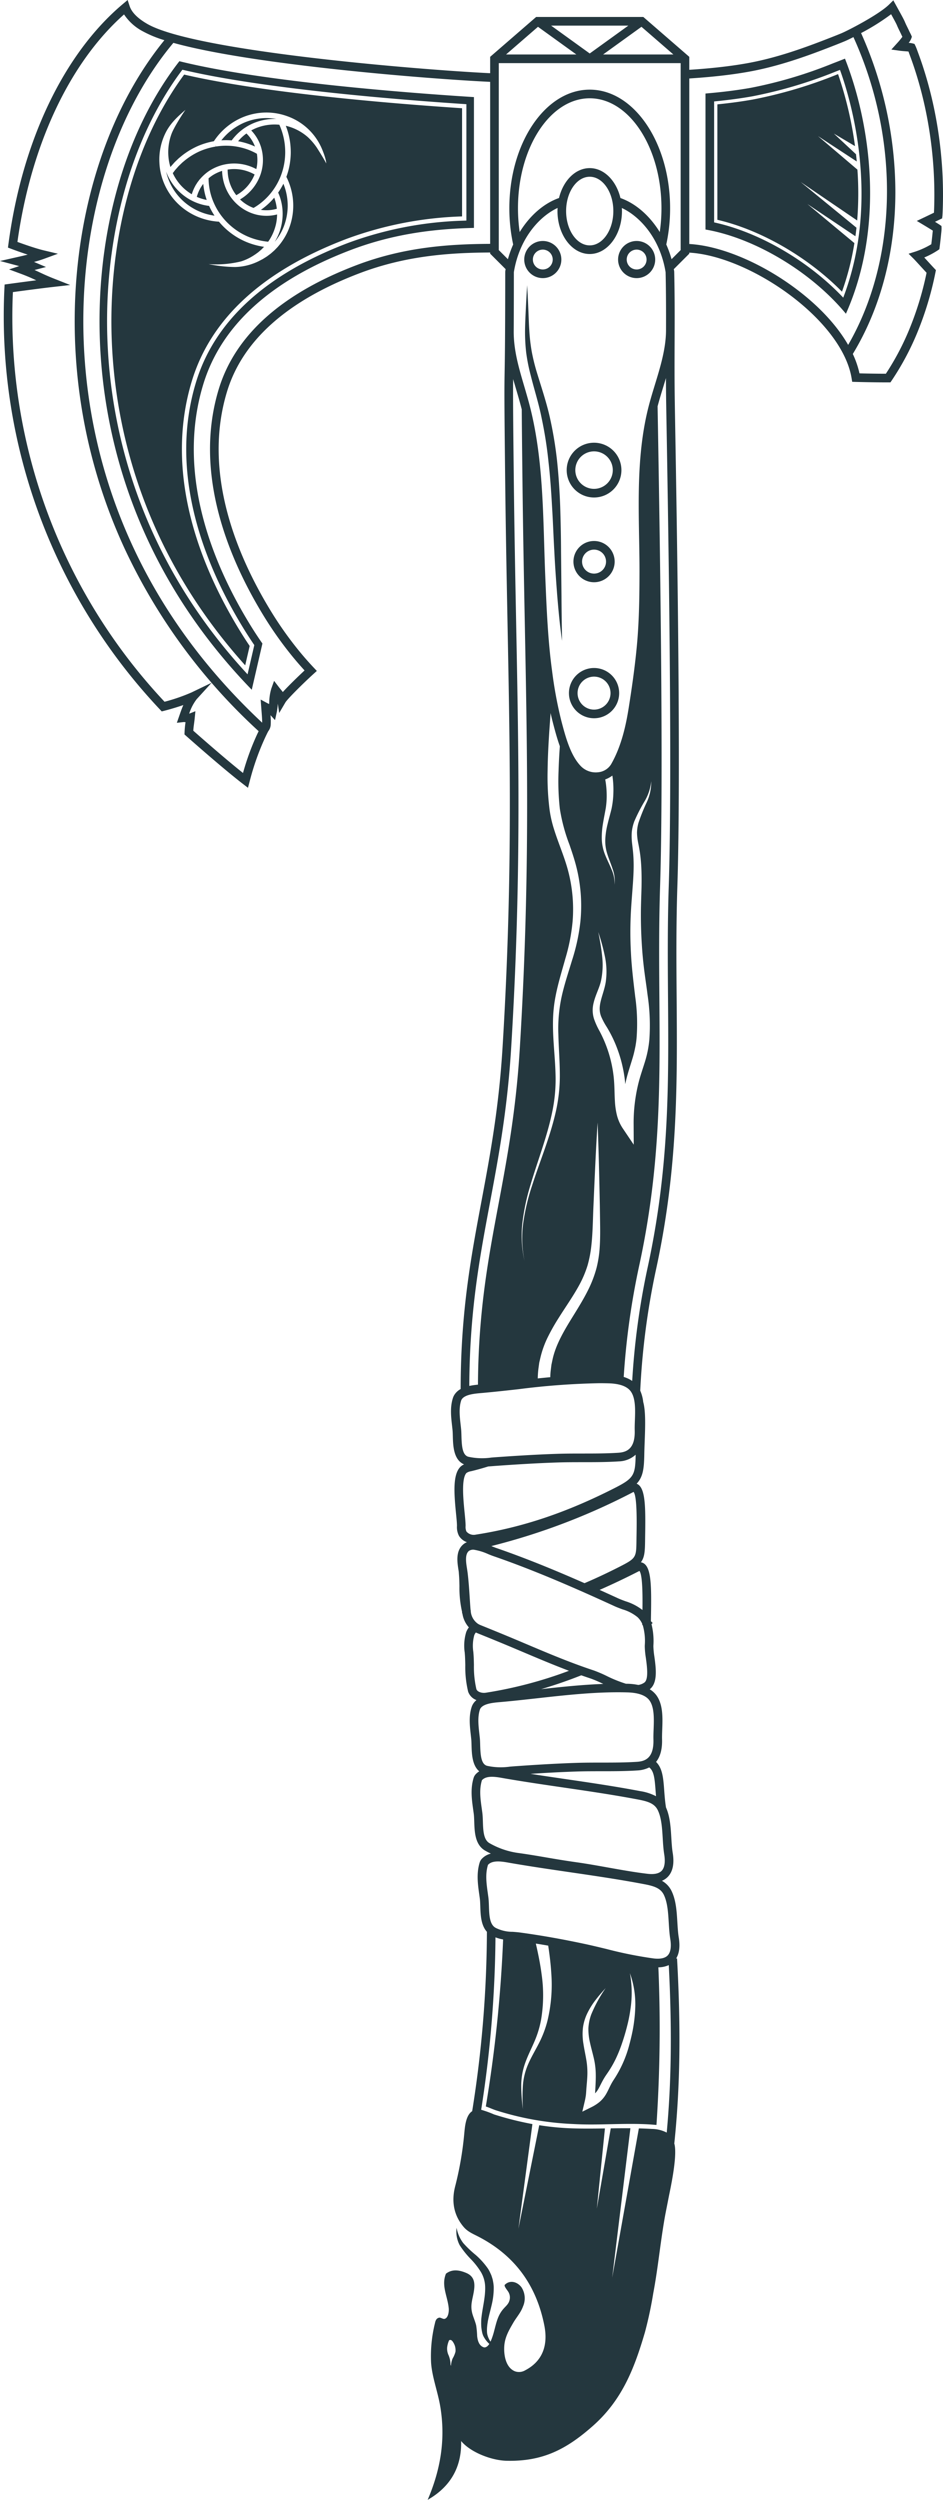 <svg xmlns="http://www.w3.org/2000/svg" viewBox="0 0 311.15 824.242"><defs><style>.cls-1{fill:#24373e;}</style></defs><g id="Слой_2" data-name="Слой 2"><g id="Слой_1-2" data-name="Слой 1"><path class="cls-1" d="M278.934,19.669l-.131-.335-.333.134c-1.175.47-2.37.932-3.645,1.423a145.98,145.98,0,0,1-27.119,8.07c-4.223.745-8.683,1.322-13.637,1.763l-1.287.115V75.68l.294.052c15.974,2.825,34.328,13.786,45.673,27.279l.369.438.23-.525C291.871,74.389,287.345,41.208,278.934,19.669ZM277.84,97.733c-11.275-11.794-27.341-21.121-41.929-24.342l-.279-.061V33.444l.322-.031c4.413-.43,8.419-.967,12.247-1.644a148.502,148.502,0,0,0,27.65-8.216l1.308-.506.123.344c3.325,9.264,13.233,41.994,1.148,74.223l-.199.531Z"/><path class="cls-1" d="M266.4,67.262l15.854,10.637q.194-1.416.345-2.818L264.195,60.015l18.635,12.686a109.485,109.485,0,0,0,.081-16.769L269.899,44.868l12.794,8.379q-.115-1.237-.251-2.442l-.021.028-7.284-6.785,6.981,4.135a123.997,123.997,0,0,0-5.596-23.745l-.285.11a149.508,149.508,0,0,1-27.848,8.271c-3.669.649-7.499,1.171-11.687,1.592V72.473C250.994,75.77,266.599,84.774,277.819,96.177a89.194,89.194,0,0,0,4.097-16.021Z"/><path class="cls-1" d="M156.049,31.992c-19.857-1.253-69.023-4.907-96.636-11.755l-.225-.056-.142.183C46.589,36.445,38.139,57.587,34.61,81.51l-.349,2.497a169.065,169.065,0,0,0-1.114,32.135c1.731,28.95,11.718,71.675,49.468,110.814l.456.473,3.518-15.246-.091-.129c-1.409-2.017-2.807-4.161-4.156-6.374C70.365,186.087,57.994,156.48,67.079,126.692c5.903-19.338,22.259-34.224,48.613-44.244,15.553-5.917,29.73-7.007,40.344-7.295l.347-.01V32.012Zm-2.16,40.734-.684.027a119.794,119.794,0,0,0-38.4,7.365C87.693,90.425,70.833,105.85,64.694,125.964,55.338,156.64,67.97,186.952,80.214,206.98c1.143,1.875,2.327,3.711,3.521,5.461l.176.257L81.684,222.347l-.915-1.003C46.422,183.705,37.268,143.279,35.636,115.993a166.61,166.61,0,0,1,1.097-31.661l.347-2.476C40.432,59.134,48.322,38.909,59.898,23.364l.279-.375.455.107C87.974,29.532,134.492,33.082,153.223,34.309l.666.044Z"/><path class="cls-1" d="M78.84,46.25q-.141.158-.278.32a22.812,22.812,0,0,1,3.96,1.072c.538.202,1.077.429,1.612.681a11.91,11.91,0,0,0-2.816-4.314A15.066,15.066,0,0,0,78.84,46.25Z"/><path class="cls-1" d="M76.454,46.296a15.886,15.886,0,0,1,1.017-1.26,17.197,17.197,0,0,1,3.352-2.914c.088-.057.118-.076.149-.093a17.259,17.259,0,0,1,3.943-1.899,18.09,18.09,0,0,1,6.268-.904,18.432,18.432,0,0,0-6.487-.013,18.736,18.736,0,0,0-4.649,1.466A19.396,19.396,0,0,0,73.038,46.27q.764-.051,1.532-.051Q75.512,46.218,76.454,46.296Z"/><path class="cls-1" d="M77.963,64.361a13.639,13.639,0,0,0,6.047-6.827A14.117,14.117,0,0,0,80,56.017a13.653,13.653,0,0,0-4.893-.104c-.001.283.008.562.026.835a13.569,13.569,0,0,0,.672,3.564A13.363,13.363,0,0,0,77.963,64.361Z"/><path class="cls-1" d="M63.278,64.052a14.346,14.346,0,0,1,.942-2.341l.241-.458a2.906,2.906,0,0,1,.239-.404c.106-.166.246-.39.418-.666l.045-.066.514-.685a3.619,3.619,0,0,1,.291-.354l.318-.358c.331-.363.665-.699,1.001-1.005a14.936,14.936,0,0,1,1.825-1.427,15.246,15.246,0,0,1,3.439-1.634,13.601,13.601,0,0,1,1.472-.4,15.472,15.472,0,0,1,6.349-.029,15.706,15.706,0,0,1,4.203,1.53,12.688,12.688,0,0,0,.353-3.175,13.314,13.314,0,0,0-.137-1.728l-.023-.146a20.464,20.464,0,0,0-2.884-1.35,21.079,21.079,0,0,0-5.083-1.191,20.868,20.868,0,0,0-5.533.144l-.109-.393-.032.005.067.399A22.04,22.04,0,0,0,65.837,49.906a22.582,22.582,0,0,0-4.806,2.958l-.561.466a6.181,6.181,0,0,0-.488.431c-.368.353-.727.695-1.077,1.042l-.961,1.083c-.142.156-.261.313-.387.479l-.492.651-.055.077a15.993,15.993,0,0,0,2.558,3.906A15.618,15.618,0,0,0,63.278,64.052Z"/><path class="cls-1" d="M91.341,68.834A15.023,15.023,0,0,0,90.64,65.608c-.048-.145-.1-.29-.154-.435a22.689,22.689,0,0,1-4.01,3.737q-.195.142-.397.281a12.408,12.408,0,0,0,2.52.118A11.825,11.825,0,0,0,91.341,68.834Z"/><path class="cls-1" d="M85.492,41.868a15.252,15.252,0,0,0-2.592,1.14,13.807,13.807,0,0,1,3.29,5.705c.125.452.221.853.296,1.235.038.176.074.38.114.645a15.047,15.047,0,0,1,.156,1.966A14.647,14.647,0,0,1,86.285,56.46c-.08.305-.172.614-.273.928a15.445,15.445,0,0,1-6.803,8.367q.186.18.376.352a12.886,12.886,0,0,0,4.074,2.455,20.052,20.052,0,0,0,1.742-1.132,20.978,20.978,0,0,0,4.543-4.516,21.331,21.331,0,0,0,2.419-4.205c.079-.186.16-.384.259-.637a21.379,21.379,0,0,0,1.28-4.92,22.327,22.327,0,0,0,.208-2.924,23.872,23.872,0,0,0-.186-2.944,21.994,21.994,0,0,0-1.754-6.159A16.281,16.281,0,0,0,85.492,41.868Z"/><path class="cls-1" d="M66.631,61.207c-.142.234-.287.465-.422.674a1.246,1.246,0,0,0-.116.198l-.25.475a12.505,12.505,0,0,0-.909,2.352,14.981,14.981,0,0,0,1.538.581,14.24,14.24,0,0,0,1.739.437,21.791,21.791,0,0,1-.918-3.609c-.095-.559-.168-1.127-.22-1.699Z"/><path class="cls-1" d="M38.491,82.059l-.345,2.466a165.169,165.169,0,0,0-1.087,31.384c1.603,26.812,10.537,66.424,43.849,103.466l1.474-6.388c-1.148-1.691-2.286-3.461-3.384-5.263C66.602,187.446,53.821,156.73,63.33,125.548,69.605,104.991,86.754,89.257,114.299,78.785a120.564,120.564,0,0,1,38.165-7.428V35.687c-23.321-1.541-65.459-4.994-91.701-11.097C49.479,39.897,41.781,59.756,38.491,82.059ZM55.787,53.276a15.487,15.487,0,0,0,.447,1.807c.111-.143.227-.286.351-.422l.998-1.121c.392-.39.76-.742,1.116-1.082a7.636,7.636,0,0,1,.608-.539l.568-.471A24.446,24.446,0,0,1,65.089,48.236a23.886,23.886,0,0,1,5.48-1.666c.118-.182.245-.368.382-.565a21.452,21.452,0,0,1,3.749-4.065,21.033,21.033,0,0,1,4.574-2.917,20.609,20.609,0,0,1,5.109-1.611,20.09,20.09,0,0,1,10.294.866,19.523,19.523,0,0,1,11.37,10.404c.396.895,1.585,3.76,1.585,5.204-.646-1.392-3.123-5.247-3.123-5.247a19.991,19.991,0,0,0-2.937-3.42,16.849,16.849,0,0,0-7.276-3.75,23.693,23.693,0,0,1,1.443,5.585,25.729,25.729,0,0,1,.2,3.184,24.031,24.031,0,0,1-.226,3.166,22.925,22.925,0,0,1-1.229,4.91c.1.194.198.392.293.593A21.301,21.301,0,0,1,96.438,64.165a20.695,20.695,0,0,1,.222,5.663,20.975,20.975,0,0,1-1.094,4.934,19.631,19.631,0,0,1-2.381,4.658,19.029,19.029,0,0,1-1.357,1.766l-.232.276-.881.909a5.836,5.836,0,0,1-.51.48l-.637.558c-.105.093-.199.175-.296.254l-.519.388c-.109.078-.201.148-.294.219a7.629,7.629,0,0,1-.781.539l-.385.241c-.204.128-.415.26-.626.386l-1.114.579a18.474,18.474,0,0,1-7.989,2.026,45.742,45.742,0,0,1-8.746-.959A34.635,34.635,0,0,0,79.558,86.189a17.197,17.197,0,0,0,4.408-2.141q.156-.1.311-.203l.899-.651c.144-.12.324-.274.497-.423l.326-.278a5.438,5.438,0,0,0,.508-.477c.089-.092.177-.181.267-.268l.36-.363a24.355,24.355,0,0,1-5.123-1.316,23.515,23.515,0,0,1-9.764-6.975,21.361,21.361,0,0,1-8.012-2.063,21.097,21.097,0,0,1-3.021-1.785,20.476,20.476,0,0,1-7.457-9.768,19.425,19.425,0,0,1-1.158-5.837,19.725,19.725,0,0,1,2.197-10.16c1.567-2.975,3.889-5.099,6.426-7.284-.245.255-3.853,5.662-4.701,8.15A17.486,17.486,0,0,0,55.787,53.276Z"/><path class="cls-1" d="M91.774,63.5a15.732,15.732,0,0,1,.6,1.525,16.985,16.985,0,0,1,.855,4.418,17.93,17.93,0,0,1-.292,4.438,16.955,16.955,0,0,1-1.471,4.364,14.682,14.682,0,0,1-.823,1.505,14.922,14.922,0,0,0,1.019-1.344A17.879,17.879,0,0,0,93.838,74.162a19.172,19.172,0,0,0,1.002-4.512,18.87,18.87,0,0,0-.204-5.167l-.001-.004a19.056,19.056,0,0,0-1.125-3.897A23.078,23.078,0,0,1,91.774,63.5Z"/><path class="cls-1" d="M54.827,56.614a17.969,17.969,0,0,0,.653,2.242,18.645,18.645,0,0,0,6.795,8.898,19.099,19.099,0,0,0,8.505,3.356,22.855,22.855,0,0,1-1.784-3.219,16.235,16.235,0,0,1-3.077-.66,17.097,17.097,0,0,1-2.464-.996,17.482,17.482,0,0,1-5.255-4.025,17.836,17.836,0,0,1-3.077-4.86Q54.966,56.982,54.827,56.614Z"/><path class="cls-1" d="M91.427,70.709a13.618,13.618,0,0,1-2.73.428A14.431,14.431,0,0,1,85.063,70.87a13.854,13.854,0,0,1-1.613-.44,14.702,14.702,0,0,1-5.086-2.962A15.008,15.008,0,0,1,77.036,66.117a15.209,15.209,0,0,1-2.967-5.23,15.372,15.372,0,0,1-.761-4.027q-.017-.256-.024-.521c-.053.017-.104.033-.155.051a13.403,13.403,0,0,0-3.019,1.431,12.877,12.877,0,0,0-1.292.981,20.037,20.037,0,0,0,.279,3.209,20.297,20.297,0,0,0,1.314,4.553l.046.102a21.093,21.093,0,0,0,2.961,4.962l.175.219a21.682,21.682,0,0,0,9.067,6.509,22.46,22.46,0,0,0,5.615,1.324c.069.008.138.015.211.022l.45-.665a16.335,16.335,0,0,0,2.203-5.49A16.026,16.026,0,0,0,91.427,70.709Z"/><path class="cls-1" d="M185.12,181.737c-.019-4.928-.125-9.862-.278-14.807-.184-4.943-.507-9.893-1.017-14.836a129.796,129.796,0,0,0-2.454-14.728c-1.116-4.879-2.711-9.597-4.133-14.265a64.862,64.862,0,0,1-1.764-7.055,60.11,60.11,0,0,1-.834-7.243c-.168-2.438-.21-4.907-.33-7.373q-.156-3.698-.375-7.395-.236,3.697-.415,7.392c-.115,2.463-.243,4.924-.279,7.414a60.066,60.066,0,0,0,.386,7.484,59.458,59.458,0,0,0,1.466,7.365c1.195,4.833,2.714,9.488,3.643,14.261a135.681,135.681,0,0,1,2.257,14.453c.557,4.857.885,9.749,1.16,14.652.306,4.903.47,9.824.752,14.749.238,4.93.594,9.856.973,14.773.414,4.919.865,9.842,1.588,14.728-.097-4.938-.172-9.861-.197-14.79Z"/><path class="cls-1" d="M179.101,79.454a6.124,6.124,0,1,0,6.124,6.124A6.131,6.131,0,0,0,179.101,79.454Zm0,9.397a3.274,3.274,0,1,1,3.273-3.274A3.277,3.277,0,0,1,179.101,88.852Z"/><path class="cls-1" d="M210.066,79.454a6.124,6.124,0,1,0,6.124,6.124A6.131,6.131,0,0,0,210.066,79.454Zm0,9.397a3.274,3.274,0,1,1,3.273-3.274A3.277,3.277,0,0,1,210.066,88.852Z"/><path class="cls-1" d="M196.012,145.973a9.031,9.031,0,1,0,9.031,9.031A9.042,9.042,0,0,0,196.012,145.973Zm0,15.212a6.181,6.181,0,1,1,6.181-6.18A6.188,6.188,0,0,1,196.012,161.185Z"/><path class="cls-1" d="M196.012,191.98a6.803,6.803,0,1,0-6.803-6.804A6.811,6.811,0,0,0,196.012,191.98Zm0-10.757a3.953,3.953,0,1,1-3.953,3.953A3.957,3.957,0,0,1,196.012,181.223Z"/><path class="cls-1" d="M196.012,220.249a8.287,8.287,0,1,0,8.287,8.287A8.297,8.297,0,0,0,196.012,220.249Zm0,13.725a5.437,5.437,0,1,1,5.437-5.437A5.443,5.443,0,0,1,196.012,233.974Z"/><path class="cls-1" d="M310.882,55.622A140.379,140.379,0,0,0,308.728,38.392a130.997,130.997,0,0,0-4.412-17.09c-.454-1.363-.936-2.727-1.431-4.055l-.183-.498a17.555,17.555,0,0,0-.681-1.701l-.286-.571-.617-.166a7.483,7.483,0,0,0-1.294-.182,5.289,5.289,0,0,0,.888-1.51l.17-.511-.209-.495c-.087-.207-.216-.459-.354-.725-.102-.196-.209-.403-.3-.603-.196-.434-.407-.862-.619-1.29-.287-.58-.558-1.129-.789-1.689-.34-.825-.987-1.997-2.161-4.125L294.756.106l-1.342,1.333c-3.436,3.416-13.736,8.681-15.762,9.521-1.857.77-3.714,1.491-5.775,2.286-7.388,2.85-16.206,5.987-25.595,7.647-3.915.692-8.152,1.239-12.952,1.672-1.88.17-3.824.319-5.892.454V18.742L212.27,5.596H176.902L161.728,18.742v5.394C139.818,23.101,64.236,17.02,48.519,7.841c-3.135-1.818-5.069-3.783-5.746-5.84L42.114,0,40.502,1.356C21.028,17.743,7.276,46.595,2.773,80.517L2.625,81.638l1.057.399c.163.062,2.669,1.008,5.455,1.923-1.004.248-2.141.511-3.481.814L0,86.053l5.603,1.49q.367.098.72.196l-3.324,1.097,3.814,1.414c2.412.894,3.748,1.517,5.144,2.171-4.519.577-9.199,1.219-9.266,1.228l-1.17.161-.06,1.179A189.009,189.009,0,0,0,52.792,233.954l.574.614.815-.205c.18-.045,3.184-.808,6.306-1.896-.513,1.187-.925,2.376-1.259,3.34l-.879,2.521,2.249-.251a2.287,2.287,0,0,1,.617.058l-.018.132a29.66,29.66,0,0,0-.3,3.22l-.027.674.504.448c.118.105,11.847,10.528,18.747,15.839l1.7,1.309.547-2.075a84.375,84.375,0,0,1,5.026-14.285c.307-.665.626-1.331.957-1.984a4.846,4.846,0,0,1,.28-.474,3.826,3.826,0,0,0,.683-1.809,21.542,21.542,0,0,0-.062-3.322l1.492,1.628.59-2.677a18.654,18.654,0,0,0,.327-2.762l.461,3.093,2.043-3.475c.655-1.114,5.747-6.196,9.301-9.42l1.078-.978-.999-1.057c-1.79-1.894-3.542-3.898-5.208-5.96a119.05,119.05,0,0,1-9.006-12.788c-11.098-18.164-22.607-45.455-14.411-72.325C80.041,112.298,94.738,99.183,118.606,90.105c15.275-5.808,29.73-6.784,43.122-6.85v.384l5.109,5.108c-.039.215-.079.43-.114.646l-.018.225c-.009,21.722-.121,28.336-.195,32.712-.098,5.824-.14,8.235.186,36.76.188,16.417.477,31.441.757,45.97.892,46.293,1.662,86.272-1.632,140.267-1.232,20.189-4.141,35.705-6.954,50.709-3.412,18.199-6.635,35.389-6.861,59.579-.007.793-.011,1.587-.015,2.381a5.627,5.627,0,0,0-2.079,1.926,4.726,4.726,0,0,0-.493,1.093c-.942,3.011-.597,6.07-.264,9.029.058.512.115,1.022.165,1.525.051.521.069,1.192.088,1.904.085,3.174.218,7.88,3.716,9.362a3.959,3.959,0,0,0-1.28.875c-2.429,2.564-2.062,8.436-1.381,15.276.171,1.715.318,3.196.317,4.143a6.239,6.239,0,0,0,.662,3.274,5.038,5.038,0,0,0,2.625,2.088,4.23,4.23,0,0,0-1.213.723c-2.571,2.185-1.987,5.853-1.561,8.532l.072.477.047.646c.036.452.072.9.096,1.338.047.89.068,1.82.089,2.769a35.463,35.463,0,0,0,.868,8.495l.006.429.088.084.003.003.007.007a8.803,8.803,0,0,0,2.136,4.586,5.906,5.906,0,0,0-.887,1.585,15.471,15.471,0,0,0-.479,6.717c.037.469.073.933.098,1.386.047.89.068,1.82.089,2.768a34.526,34.526,0,0,0,.942,8.748,4.579,4.579,0,0,0,2.746,2.768,5.259,5.259,0,0,0-1.125,1.274,4.77,4.77,0,0,0-.493,1.093c-.941,3.01-.597,6.069-.265,9.027.058.514.115,1.024.165,1.529.051.52.069,1.192.088,1.903.075,2.775.188,6.717,2.55,8.657a5.704,5.704,0,0,0-1.111.901l-.001.001a3.132,3.132,0,0,0-.766,1.325c-1.084,3.603-.586,7.141-.105,10.564l.162,1.171c.103.766.134,1.694.167,2.676.113,3.381.254,7.59,3.593,9.514.611.352,1.249.677,1.898.988a6.005,6.005,0,0,0-2.953,1.67l-.001.001a3.129,3.129,0,0,0-.766,1.325c-1.084,3.601-.587,7.139-.106,10.561l.163,1.173c.103.767.134,1.695.167,2.676.094,2.818.215,6.205,2.183,8.37a381.296,381.296,0,0,1-4.859,59.148c-2.233,1.449-2.415,5.457-2.647,7.754a109.699,109.699,0,0,1-2.972,17.045c-1.251,4.865-.508,9.509,2.826,13.397,1.332,1.553,3.02,2.228,4.791,3.143,12.047,6.223,19.178,16.015,21.806,29.306,1.275,6.445-.489,11.766-6.356,14.816a4.004,4.004,0,0,1-3.269.329c-3.125-1.199-3.796-5.442-3.584-8.387.212-2.945,1.549-5.182,2.905-7.534,1.131-1.96,2.509-3.38,3.269-5.477a6.662,6.662,0,0,0-.457-6.264c-1.326-1.855-3.829-2.609-5.542-.888-.389.391.866,1.845,1.058,2.19a3.477,3.477,0,0,1,.551,2.652c-.299,1.571-1.333,2.164-2.329,3.401-1.643,2.039-2.081,4.28-2.803,6.99a23.25,23.25,0,0,1-1.186,3.514,6.923,6.923,0,0,1-1.035-2.253,5.213,5.213,0,0,1-.143-1.209,11.772,11.772,0,0,1,.031-1.278c.044-.431.073-.835.15-1.282.028-.166.058-.434.089-.622s.089-.452.124-.621c.37-1.799.831-3.375,1.239-5.194a22.929,22.929,0,0,0,.586-5.7,10.779,10.779,0,0,0-.184-1.538c-.035-.193-.095-.527-.148-.762-.053-.236-.151-.519-.229-.76-.078-.241-.159-.527-.256-.753-.097-.226-.243-.538-.329-.724a11.067,11.067,0,0,0-.767-1.407,25.066,25.066,0,0,0-4.045-4.494,35.505,35.505,0,0,1-4.088-3.904,11.733,11.733,0,0,1-2.196-5.029,9.581,9.581,0,0,0,1.019,5.731,28.697,28.697,0,0,0,3.774,4.689,24.82,24.82,0,0,1,3.287,4.251,10.059,10.059,0,0,1,1.339,4.665c.129,3.53-.893,6.994-1.251,10.525-.045.44-.052.957-.059,1.43-.007.473.007.973.048,1.461a13.772,13.772,0,0,0,.216,1.458,6.216,6.216,0,0,0,.45,1.478,9.145,9.145,0,0,0,1.786,2.419,2.021,2.021,0,0,1,.178.18c-.441.678-1.162,1.393-1.989,1.052-1.488-.613-1.868-2.307-2.015-3.625a31.117,31.117,0,0,0-.31-3.46c-.265-1.193-.882-2.626-1.201-3.681-.957-3.173.109-5.112.501-8.158.308-2.394-.028-4.449-2.558-5.524-2.221-.943-4.62-1.404-6.729.234-1.617,3.937.537,7.393.918,11.388.101,1.053-.124,3.167-1.352,3.503-.541.148-1.326-.515-1.828-.393-.935.227-1.201,1.009-1.372,1.834a45.241,45.241,0,0,0-1.284,12.785c.265,4.803,2.209,9.686,3.051,14.741,1.78,10.683.119,20.714-4.17,30.705,7.492-4.264,11.28-10.769,11.04-19.391,3.136,3.765,10.055,6.398,14.984,6.512,11.854.273,19.667-3.683,28.52-11.52,9.639-8.533,13.661-18.926,17.157-30.874a130.975,130.975,0,0,0,2.738-12.838c1.496-7.909,2.159-15.088,3.512-23.297.478-2.901.683-3.726,1.607-8.487.441-2.273,2.86-13.027,1.905-17.283-.029-.13-.066-.248-.099-.372l.026.003c1.906-18.223,2.193-37.591.903-60.953l-.31.017c1.046-1.678,1.348-3.993.872-6.923-.252-1.55-.353-3.241-.46-5.031-.212-3.526-.43-7.173-1.86-10.191a7.659,7.659,0,0,0-3.236-3.476,5.847,5.847,0,0,0,1.971-1.336c1.627-1.701,2.163-4.349,1.59-7.874-.252-1.551-.353-3.241-.46-5.031-.206-3.436-.428-6.982-1.762-9.954-.322-2.049-.467-4.004-.593-5.732-.278-3.812-.53-7.19-2.682-9.274,1.267-1.561,2.081-3.924,1.981-7.461-.026-.935.013-2.007.055-3.141.146-3.948.312-8.422-2.003-11.473a7.698,7.698,0,0,0-2.119-1.875c2.707-2.101,2.061-6.907,1.534-10.786a26.252,26.252,0,0,1-.328-3.307l.005-.355a22.941,22.941,0,0,0-.628-7.024l.383-.389-.578-.578q.006-.372.011-.772c.005-.418.011-.861.021-1.34.157-9.535.074-15.436-2.406-16.976a2.591,2.591,0,0,0-.931-.343c1.248-1.674,1.342-3.684,1.386-7.294.006-.45.011-.929.02-1.441.157-9.535.074-15.436-2.406-16.976a2.607,2.607,0,0,0-.405-.201c2.097-2.232,2.443-4.86,2.527-9.667.023-1.326.075-2.754.129-4.211.182-4.909.367-9.978-.482-13.06a12.56,12.56,0,0,0-.987-3.742,245.523,245.523,0,0,1,5.118-39.512c7.316-33.432,7.111-61.027,6.894-90.241-.086-11.654-.176-23.705.235-36.312,1.244-38.219-.174-120.681-.707-151.724-.059-3.435-.106-6.145-.134-7.976-.111-7.144-.086-13.691-.062-20.022q.007-1.761.012-3.546c0-.038.003-.076.003-.114h-.003l0-.002h-0c.018-6.163.013-12.556-.141-19.489l-.017-.194c-.035-.219-.076-.436-.116-.654l5.101-5.1v-.341c19.989,1.127,50.385,22.058,53.563,41.432l.19,1.157,1.173.036c.05.001,5.127.155,10.693.155h.756l.424-.626A88.943,88.943,0,0,0,302.575,109.903a107.468,107.468,0,0,0,6.094-20.119l.146-.727-.511-.537c-.526-.553-1.451-1.563-2.357-2.552-.338-.37-.67-.732-.979-1.068a26.988,26.988,0,0,0,4.464-2.361l.519-.36.082-.626c.18-1.369.339-2.761.474-4.14l.05-.487a14.65,14.65,0,0,0,.125-1.696l-.029-.706-.579-.404c-.191-.134-.834-.534-1.566-.985.101-.048.199-.096.295-.142.621-.3,1.137-.548,1.341-.644l.715-.338.092-.786c.041-.354.111-2.093.127-2.571.047-1.438.071-2.9.072-4.345C311.152,61.428,311.062,58.506,310.882,55.622ZM84.809,242.194a83.884,83.884,0,0,0-4.628,12.676c-5.996-4.775-14.28-12.064-16.402-13.941.057-.922.144-1.561.243-2.279.073-.533.149-1.095.222-1.817l.233-2.333-2.053.816a15.61,15.61,0,0,1,2.461-4.771l4.95-5.433-6.622,3.189a60.028,60.028,0,0,1-8.919,3.081A185.389,185.389,0,0,1,4.254,96.313c2.673-.362,9.286-1.248,13.23-1.694l5.686-.642-5.323-2.1c-2.107-.832-3.386-1.431-4.623-2.01-.597-.28-1.181-.553-1.834-.842l3.78-.987-3.851-1.634c-.03-.013-.061-.026-.091-.038,1.265-.34,2.349-.677,3.436-1.075l4.451-1.629-4.611-1.096c-2.726-.647-6.83-2.1-8.751-2.801,4.446-31.906,17.196-59.067,35.175-75.009a16.776,16.776,0,0,0,6.159,5.548,36.773,36.773,0,0,0,7.154,2.948C33.517,38.631,22.591,77.072,24.964,116.632a178.262,178.262,0,0,0,16.228,64.408,191.012,191.012,0,0,0,44.149,60.049C85.164,241.458,84.979,241.826,84.809,242.194ZM161.728,80.404c-13.666.067-28.434,1.066-44.136,7.037-24.734,9.407-40.008,23.139-45.398,40.812C63.69,156.135,75.498,184.234,86.9,202.896a121.836,121.836,0,0,0,9.222,13.094c1.405,1.739,2.871,3.44,4.369,5.07-1.978,1.844-5.19,4.937-7.176,7.12-.213-.295-.443-.573-.676-.856-.19-.23-.396-.478-.613-.762L90.437,224.49l-.883,2.457a16.428,16.428,0,0,0-.715,4.539c-.014.217-.027.431-.042.642-.164-.07-.332-.146-.504-.239l-2.291-1.232.261,3.432c.093,1.147.253,3.123.244,4.2-44.941-41.988-56.749-89.337-58.697-121.828C25.449,77.115,36.434,38.95,57.208,14.134,83.725,21.5,142.318,26.091,161.728,26.989ZM150.285,775.432a8.955,8.955,0,0,1-.954,2.237,7.36,7.36,0,0,0-.525,2.405,1.483,1.483,0,0,1-.168-.788,8.119,8.119,0,0,0-.757-3.018,5.149,5.149,0,0,1-.342-2.246,7.806,7.806,0,0,1,.517-2.068.558.558,0,0,1,.21-.349c.619-.354,1.142.458,1.37.865A4.732,4.732,0,0,1,150.285,775.432ZM222.189,17.965h-23.19l12.659-9.128Zm-14.864-9.518-12.74,9.187L181.846,8.447ZM177.514,8.837l12.658,9.128H166.977ZM154.856,455.643c.224-23.938,3.424-41.009,6.812-59.08,2.829-15.091,5.754-30.695,6.997-51.061,3.302-54.11,2.53-94.142,1.637-140.496-.28-14.523-.569-29.542-.756-45.947-.274-23.974-.289-29.47-.228-34.064.304,1.065.616,2.123.926,3.174.655,2.219,1.327,4.513,1.911,6.823.03,4.932.103,12.246.241,24.035.185,16.397.477,31.404.755,45.927.898,46.412,1.668,86.496-1.639,140.724-1.254,20.544-4.197,36.236-7.04,51.414-3.364,17.943-6.542,34.889-6.763,58.576-.003.294-.003.589-.003.884a24.051,24.051,0,0,0-2.857.417C154.851,456.526,154.852,456.084,154.856,455.643ZM194.583,55.429c-4.739,0-8.761,4.147-10.134,9.857-5.101,1.792-9.686,5.873-12.975,11.224a54.762,54.762,0,0,1-.564-7.851c0-19.99,10.621-36.252,23.675-36.252,13.051,0,23.669,16.262,23.669,36.252a54.664,54.664,0,0,1-.563,7.854c-3.288-5.338-7.87-9.412-12.97-11.214C203.352,59.583,199.326,55.429,194.583,55.429ZM202.374,69.592c0,6.238-3.495,11.313-7.79,11.313S186.793,75.83,186.793,69.592s3.494-11.313,7.79-11.313S202.374,63.354,202.374,69.592ZM183.982,68.564c-.018.341-.039.681-.039,1.028,0,7.809,4.773,14.163,10.64,14.163S205.224,77.401,205.224,69.592c0-.342-.021-.677-.039-1.013,6.102,2.85,12.64,10.149,14.436,21.171.151,6.861.156,13.2.138,19.314-.057,5.981-1.881,11.943-3.646,17.708-.144.471-.29.948-.435,1.425l-.131.43c-.592,1.957-1.175,3.949-1.671,5.938-3.513,14.087-3.252,28.724-3,42.88.049,2.772.099,5.539.12,8.299q.011,1.415.009,2.831c-.012,7.405-.09,16.003-.866,24.333-.692,7.426-1.792,14.78-2.674,20.356-.87,5.505-2.319,12.608-5.829,18.729a5.624,5.624,0,0,1-4.289,2.637,6.855,6.855,0,0,1-5.854-2.184c-3.329-3.57-4.939-9.692-6.233-14.612l-.042-.161a139.286,139.286,0,0,1-3.045-16.384c-1.391-10.171-1.82-20.634-2.235-30.753l-.033-.802c-.14-3.397-.243-6.871-.343-10.23-.444-14.857-.902-30.219-4.572-44.938-.458-1.836-.972-3.633-1.489-5.403l.005-.001-.535-1.82c-1.755-5.951-3.413-11.571-3.469-17.718h-.001v-.002h-0c.029-4.7.05-11.036.054-19.887C171.357,78.696,177.893,71.399,183.982,68.564Zm26.596,209.388c.227,1.151.461,2.365.627,3.588.165,1.22.277,2.444.358,3.667.15,2.446.155,4.884.114,7.3-.061,2.414-.159,4.808-.198,7.179-.068,4.74.105,9.476.467,14.193.189,2.359.439,4.706.753,7.055.308,2.352.678,4.72.97,7.123a66.847,66.847,0,0,1,.582,14.808,35.436,35.436,0,0,1-1.517,7.437c-.737,2.368-1.507,4.549-2.058,6.779a54.535,54.535,0,0,0-1.605,13.71l.033,6.629L205.441,371.977a14.035,14.035,0,0,1-1.91-4.388,24.734,24.734,0,0,1-.632-4.418c-.094-1.436-.111-2.828-.156-4.179-.044-1.352-.118-2.647-.258-3.961a41.815,41.815,0,0,0-4.677-15.092,24.586,24.586,0,0,1-1.795-3.961,9.495,9.495,0,0,1-.291-4.631c.565-2.987,2.006-5.361,2.574-7.91a24.95,24.95,0,0,0,.404-7.99c-.263-2.707-.752-5.42-1.288-8.119a67.516,67.516,0,0,1,2.169,7.996,24.427,24.427,0,0,1,.295,8.424c-.448,2.87-1.669,5.455-1.951,7.927a7.079,7.079,0,0,0,.432,3.497,22.472,22.472,0,0,0,1.832,3.43,41.354,41.354,0,0,1,3.667,7.68,43.761,43.761,0,0,1,2.109,8.292c.16.968.261,1.937.337,2.899.1-.466.201-.931.312-1.394.58-2.434,1.388-4.789,2.054-7.005a33.488,33.488,0,0,0,.838-3.301c.122-.546.228-1.096.305-1.654.097-.554.164-1.114.22-1.678a62.906,62.906,0,0,0-.446-13.888c-.562-4.705-1.164-9.565-1.403-14.421a123.985,123.985,0,0,1,.056-14.567c.147-2.422.351-4.816.517-7.191.184-2.374.325-4.734.324-7.083-.006-1.173-.041-2.344-.126-3.509-.088-1.162-.236-2.316-.371-3.535a20.53,20.53,0,0,1-.131-3.764,14.25,14.25,0,0,1,.862-3.713,56.393,56.393,0,0,1,3.317-6.48,15.937,15.937,0,0,0,2.245-6.705,15.744,15.744,0,0,1-1.527,7.046,62.765,62.765,0,0,0-2.655,6.597,12.658,12.658,0,0,0-.508,3.326A18.806,18.806,0,0,0,210.578,277.952ZM173.071,415.715a36.909,36.909,0,0,1-.686-12.634,70.95,70.95,0,0,1,2.669-12.429c2.399-8.128,5.552-16.03,7.211-24.274a52.493,52.493,0,0,0,1.029-12.477c-.117-4.194-.568-8.398-.757-12.661-.094-2.131-.122-4.278-.007-6.431a45.748,45.748,0,0,1,.802-6.423c.82-4.231,2.097-8.306,3.221-12.358a62.221,62.221,0,0,0,2.383-12.209,49.64,49.64,0,0,0-1.939-18.316c-.59-1.971-1.306-3.932-2.033-5.913-.728-1.984-1.475-3.989-2.124-6.063a38.727,38.727,0,0,1-1.486-6.431,86.357,86.357,0,0,1-.668-12.934c.046-4.283.272-8.538.54-12.778l.444-6.273c.246,1.098.506,2.196.793,3.289l.042.161c.618,2.349,1.305,4.955,2.219,7.485-.191,2.734-.346,5.464-.423,8.187a83.057,83.057,0,0,0,.417,12.403,57.954,57.954,0,0,0,3.195,11.906c.685,2.006,1.378,4.038,1.954,6.135a52.434,52.434,0,0,1,1.618,19.376,64.598,64.598,0,0,1-2.747,12.609c-1.23,4.072-2.574,8.06-3.456,12.125a49.981,49.981,0,0,0-1.04,12.397c.09,4.195.449,8.424.473,12.693a53.826,53.826,0,0,1-1.338,12.737c-1.879,8.341-5.213,16.165-7.781,24.205a70.516,70.516,0,0,0-2.93,12.296A36.762,36.762,0,0,0,173.071,415.715Zm4.614,35.366.248-1.798.413-1.772a31.662,31.662,0,0,1,2.473-6.766,66.581,66.581,0,0,1,3.456-6.098c2.446-3.904,5.063-7.551,7.115-11.425a35.213,35.213,0,0,0,2.48-5.988,38.778,38.778,0,0,0,1.24-6.417c.497-4.388.508-8.957.72-13.487.392-9.069.775-18.137,1.347-27.204.37,9.077.55,18.152.741,27.227l.1,6.81c.024,2.278.022,4.58-.13,6.903a37.351,37.351,0,0,1-1.051,6.979,38.384,38.384,0,0,1-2.474,6.664c-2.041,4.236-4.6,8.071-6.902,11.892-2.278,3.827-4.332,7.708-5.184,11.837l-.329,1.548-.191,1.576a18.621,18.621,0,0,0-.177,2.52q-2.076.193-4.142.41A29.672,29.672,0,0,1,177.685,451.08Zm22.482-189.713a28.979,28.979,0,0,0-.467-4.374,8.677,8.677,0,0,0,2.347-1.269c.015.085.032.171.046.255A30.828,30.828,0,0,1,202.39,261.365a28.867,28.867,0,0,1-.618,5.343c-.421,1.734-.905,3.366-1.298,5.032a25.441,25.441,0,0,0-.757,4.994,13.993,13.993,0,0,0,.702,4.951c.509,1.626,1.203,3.222,1.734,4.882a11.457,11.457,0,0,1,.626,5.141,11.273,11.273,0,0,0-.986-5.012c-.642-1.593-1.447-3.122-2.095-4.756a14.98,14.98,0,0,1-1.129-5.202,26.756,26.756,0,0,1,.404-5.296c.278-1.727.643-3.449.926-5.099A26.852,26.852,0,0,0,200.167,261.367Zm-47.91,212.031c-.021-.763-.04-1.484-.101-2.105-.051-.518-.109-1.04-.168-1.566-.3-2.665-.61-5.422.152-7.861a1.924,1.924,0,0,1,.193-.438l.001-.001c1.019-1.642,4.282-1.923,6.441-2.11l.379-.033c3.955-.351,8-.801,11.912-1.235a244.188,244.188,0,0,1,26.7-1.981q1.538,0,3.068.042c3.574.1,6.005.965,7.225,2.572,1.699,2.24,1.554,6.174,1.425,9.645-.044,1.182-.085,2.298-.056,3.326.176,6.189-2.801,7.178-5.414,7.348-3.875.253-7.851.255-11.697.257-2.715.001-5.522.003-8.29.091-7.497.241-14.906.73-20.523,1.129-.466.033-.932.071-1.397.109a21.268,21.268,0,0,1-7.585-.269C152.585,479.77,152.351,476.859,152.257,473.397Zm1.642,31.565a3.825,3.825,0,0,1-.27-1.829c.002-1.088-.152-2.636-.331-4.428-.418-4.191-1.117-11.207.613-13.033a3.639,3.639,0,0,1,1.506-.578c1.852-.444,3.754-.975,5.653-1.572.423-.031.847-.06,1.265-.094.455-.037.911-.074,1.368-.106,5.592-.397,12.965-.884,20.412-1.123,2.723-.087,5.507-.088,8.2-.09,3.891-.002,7.914-.004,11.881-.262a8.593,8.593,0,0,0,5.543-2.205c-.122,6.657-.542,7.724-6.68,10.864-16.011,8.178-30.664,13.102-46.115,15.498A3.134,3.134,0,0,1,153.9,504.962Zm3.289,51.972a32.578,32.578,0,0,1-.811-7.96c-.022-.977-.044-1.936-.093-2.856-.026-.478-.064-.965-.103-1.457a13.159,13.159,0,0,1,.306-5.491,2.987,2.987,0,0,1,.534-.909c.149.071.295.145.448.207,4.495,1.816,8.335,3.383,12.468,5.13l2.445,1.033c5.195,2.199,10.158,4.295,15.355,6.258a139.192,139.192,0,0,1-27.452,7.235C159.055,558.316,157.514,557.889,157.188,556.934Zm34.616-4.555c1.112.393,2.169.756,3.187,1.091a40.581,40.581,0,0,1,3.937,1.69c.043.02.087.041.13.061-6.869.252-13.759.975-20.511,1.722C182.953,555.652,187.358,554.14,191.805,552.379ZM219.987,703.159a10.805,10.805,0,0,0-4.886-1.207c-1.43-.091-2.866-.142-4.306-.178l-8.798,49.213,6.006-49.261c-2.155-.015-4.316.004-6.481.032l-4.599,26.489,2.681-26.464c-3.672.05-7.348.09-11.006-.031a87.022,87.022,0,0,1-10.673-1.029L171.057,734.849l4.617-34.498a104.752,104.752,0,0,1-12.67-3.185,35.568,35.568,0,0,0-4.236-1.534,382.962,382.962,0,0,0,4.72-56.858,12.256,12.256,0,0,0,2.519.701,445.454,445.454,0,0,1-5.71,55.071c.601.199,1.181.432,1.753.664.487.197.973.395,1.467.563a96.822,96.822,0,0,0,25.565,4.555c1.778.106,3.717.157,5.928.157,2.166,0,4.378-.049,6.517-.096,2.153-.047,4.379-.097,6.571-.097,2.802,0,5.132.079,7.333.248.372.029.768.06,1.176.101a476.716,476.716,0,0,0,.628-51.978,8.316,8.316,0,0,0,3.429-.726C221.747,668.863,221.535,686.566,219.987,703.159Zm-41.271-52.15c-.436-3.403-1.133-6.784-1.912-10.174q2.027.321,4.083.681c.458,3.047.844,6.122,1.023,9.228a50.679,50.679,0,0,1-1.276,15.566,34.946,34.946,0,0,1-2.794,7.361c-1.185,2.33-2.525,4.526-3.532,6.846a21.565,21.565,0,0,0-1.789,7.302,60.91,60.91,0,0,0,.02,7.627,61.261,61.261,0,0,1-.554-7.649,22.212,22.212,0,0,1,1.322-7.635c.874-2.462,2.078-4.775,3.068-7.107a32.987,32.987,0,0,0,2.168-7.162A48.237,48.237,0,0,0,178.716,651.009Zm14.686,27.824c-.276-1.604-.638-3.245-.895-4.943a19.147,19.147,0,0,1-.167-5.242,15.578,15.578,0,0,1,1.535-5.006,25.046,25.046,0,0,1,2.724-4.31c1.019-1.342,2.128-2.596,3.255-3.831a45.713,45.713,0,0,0-4.752,8.663,15.588,15.588,0,0,0-.96,4.629,19.556,19.556,0,0,0,.529,4.702c.339,1.581.795,3.173,1.189,4.833a24.588,24.588,0,0,1,.707,5.193c.054,1.75-.043,3.46-.127,5.102-.031.518-.05,1.048-.084,1.602a7.264,7.264,0,0,0,1.027-1.361c.437-.744.842-1.63,1.329-2.541.241-.455.501-.916.781-1.367.272-.442.604-.919.853-1.284a35.278,35.278,0,0,0,2.856-4.895,46.253,46.253,0,0,0,2.123-5.313q.936-2.75,1.632-5.565a47.712,47.712,0,0,0,1.101-5.686,35.675,35.675,0,0,0-.216-11.628,30.299,30.299,0,0,1,1.75,11.755,49.343,49.343,0,0,1-.626,5.976c-.334,1.976-.794,3.926-1.312,5.855a38.331,38.331,0,0,1-4.863,11.135c-.298.452-.519.789-.755,1.188-.23.389-.444.791-.654,1.209-.419.834-.818,1.746-1.37,2.704a10.116,10.116,0,0,1-2.192,2.654,13.902,13.902,0,0,1-2.806,1.776l-2.875,1.426.731-3.119a22.039,22.039,0,0,0,.442-2.292c.092-.732.125-1.565.188-2.415.136-1.681.308-3.298.319-4.881A25.237,25.237,0,0,0,193.402,678.833Zm25.669-53.998c1.194,2.519,1.396,5.885,1.591,9.141.107,1.781.217,3.624.492,5.316.289,1.784.379,4.176-.836,5.446-.881.921-2.449,1.256-4.662.998a135.229,135.229,0,0,1-15.56-3.122c-2.439-.588-4.742-1.143-7.038-1.635-7.451-1.596-14.4-2.827-21.242-3.763-.939-.129-1.812-.196-2.656-.26a12.296,12.296,0,0,1-5.666-1.333c-1.966-1.132-2.068-4.185-2.167-7.137-.035-1.056-.069-2.054-.191-2.962l-.165-1.189c-.458-3.261-.891-6.34.013-9.344a.313.313,0,0,1,.1-.179c1.515-1.586,4.644-1.027,6.931-.619l.609.107c6.447,1.11,12.967,2.063,19.273,2.985,8.162,1.193,16.6,2.426,24.828,3.997C216.05,621.917,218.046,622.671,219.071,624.835Zm-1.995-27.908c1.193,2.519,1.395,5.885,1.591,9.141.107,1.782.217,3.624.492,5.317.289,1.784.379,4.177-.836,5.447-.882.922-2.45,1.257-4.662.997-4.206-.493-8.752-1.307-13.149-2.093-3.404-.609-6.924-1.239-10.166-1.694-4.019-.564-7.173-1.105-10.223-1.628-3.055-.523-5.941-1.017-9.468-1.5a26.242,26.242,0,0,1-9.157-3.198c-1.966-1.132-2.068-4.186-2.167-7.139-.035-1.056-.069-2.053-.191-2.962l-.164-1.186c-.459-3.262-.892-6.342.012-9.347a.312.312,0,0,1,.099-.178c1.514-1.587,4.645-1.029,6.931-.619l.609.107c6.447,1.11,12.967,2.063,19.272,2.985,8.162,1.193,16.601,2.426,24.828,3.997C214.054,594.009,216.051,594.763,217.076,596.928Zm-.762-6.509c.043.585.09,1.203.143,1.834a16.568,16.568,0,0,0-5.193-1.679c-8.288-1.582-16.759-2.82-24.95-4.017-3.701-.541-7.477-1.097-11.264-1.685,4.629-.301,9.919-.599,15.248-.77,2.724-.088,5.509-.089,8.204-.09,3.89-.002,7.912-.004,11.877-.262a9.78,9.78,0,0,0,3.841-.998C215.764,583.962,216.016,586.338,216.314,590.419Zm-2.077-29.832c1.699,2.239,1.554,6.173,1.425,9.644-.044,1.182-.085,2.299-.056,3.327.175,6.189-2.801,7.178-5.414,7.348-3.874.253-7.849.255-11.693.257-2.716.001-5.525.003-8.294.092-7.493.24-14.904.729-20.523,1.128-.467.033-.934.071-1.4.109a21.222,21.222,0,0,1-7.583-.269c-1.935-.548-2.17-3.458-2.263-6.919-.021-.763-.04-1.484-.101-2.105-.051-.518-.11-1.042-.169-1.569-.3-2.665-.61-5.42.152-7.857a1.944,1.944,0,0,1,.195-.441c1.018-1.64,4.279-1.923,6.438-2.109l.382-.033c3.958-.351,8.005-.801,11.919-1.236,9.795-1.088,19.925-2.216,29.761-1.938C210.587,558.115,213.018,558.98,214.237,560.586ZM212.75,542.499l-.005.354a27.15,27.15,0,0,0,.354,3.733c.386,2.843.969,7.141-.49,8.187a4.494,4.494,0,0,1-1.998.788,20.233,20.233,0,0,0-3.518-.394c-.19-.005-.382-.002-.573-.006a43.785,43.785,0,0,1-6.384-2.582,42.293,42.293,0,0,0-4.249-1.814q-1.836-.604-3.626-1.246c-6.455-2.301-12.435-4.832-18.766-7.512l-2.446-1.034c-4.395-1.858-8.61-3.572-12.515-5.15a4.849,4.849,0,0,1-.914-.482,5.592,5.592,0,0,1-2.299-4.213l-.002-.192-.038-.074-.006-.041c-.018-.158-.033-.317-.046-.475-.094-1.216-.172-2.435-.251-3.653-.172-2.655-.35-5.4-.684-8.12-.025-.196-.055-.401-.085-.612l-.1-.662c-.338-2.122-.758-4.764.597-5.916a2.459,2.459,0,0,1,1.929-.361,18.658,18.658,0,0,1,4.468,1.408c.602.246,1.17.478,1.661.645,7.905,2.722,16.514,6.118,26.316,10.384l.359.156q1.424.621,2.845,1.243.722.324,1.447.644c2.793,1.244,5.807,2.607,8.957,4.052.887.408,1.813.749,2.707,1.081a13.943,13.943,0,0,1,4.993,2.604,7.036,7.036,0,0,1,1.517,2.161l-.009.3.198.198A18.63,18.63,0,0,1,212.75,542.499Zm-1.811-24.514.04-.019c1.065,1.25,1.066,8.341,1.004,12.882a17.561,17.561,0,0,0-5.598-2.886c-.884-.326-1.719-.635-2.508-.997q-3.121-1.432-6.034-2.743C202.182,522.314,206.572,520.23,210.939,517.986Zm-.91-11.65c-.009.517-.015,1.001-.021,1.455-.07,5.752-.073,5.977-5.547,8.775-4.033,2.054-7.831,3.832-11.594,5.438q-1.148-.503-2.291-1.001l-.36-.157c-9.872-4.296-18.549-7.719-26.531-10.467-.415-.141-.945-.358-1.506-.587l-.059-.024a213.679,213.679,0,0,0,46.888-17.836l.04-.019C210.243,493.315,210.099,502.074,210.029,506.336Zm10.623-213.967c-.412,12.664-.323,24.744-.236,36.427.216,29.05.419,56.49-6.829,89.61a244.478,244.478,0,0,0-4.989,36.92,10.175,10.175,0,0,0-2.799-1.321,248.155,248.155,0,0,1,5.005-36.212c7.176-32.808,6.976-60.086,6.762-88.975-.085-11.708-.178-23.822.235-36.542,1.24-38.074-.178-120.436-.705-151.442-.052-2.797-.09-5.107-.118-6.861.427-1.602.899-3.209,1.381-4.796l.475-1.555c.301-.982.603-1.97.898-2.964.01,2.64.033,5.346.076,8.149.028,1.831.075,4.543.134,7.981C220.477,171.811,221.893,254.221,220.652,292.369Zm3.935-209.91-3.001,3.001a35.575,35.575,0,0,0-1.741-4.85,56.336,56.336,0,0,0,1.261-11.95c0-21.561-11.896-39.103-26.519-39.103-14.626,0-26.526,17.542-26.526,39.103a56.867,56.867,0,0,0,1.26,11.96,35.709,35.709,0,0,0-1.735,4.847l-3.007-3.007V20.816h60.008Zm55.267,31.264c-3.879-6.751-10.262-13.512-18.569-19.494-11.196-8.063-23.999-13.245-33.847-13.776V25.875c2.161-.139,4.189-.294,6.149-.471,4.881-.441,9.196-.998,13.192-1.704,9.629-1.703,18.61-4.896,26.125-7.794,2.079-.802,3.954-1.53,5.841-2.312.528-.219,1.554-.706,2.848-1.363C296.971,46.003,296.268,85.373,279.853,113.723ZM308.229,68.56c-.014.446-.041,1.079-.065,1.576-.181.087-.383.184-.598.288-.864.416-1.931.93-2.657,1.275l-2.408,1.143,2.288,1.367c.875.523,2.195,1.33,2.993,1.827-.02.209-.042.425-.06.595l-.051.502c-.111,1.13-.239,2.27-.38,3.398a26.374,26.374,0,0,1-5.256,2.42l-2.238.711,1.664,1.657c.331.33,1.375,1.47,2.385,2.573.672.734,1.355,1.479,1.882,2.047a104.287,104.287,0,0,1-5.784,18.866,86.409,86.409,0,0,1-7.649,14.424c-3.664-.009-7.016-.08-8.703-.122a30.317,30.317,0,0,0-2.199-6.396c9.153-15.071,14.013-33.457,14.045-53.241A128.678,128.678,0,0,0,284.12,10.906a73.144,73.144,0,0,0,9.906-6.216c1.044,1.892,1.677,3.043,1.949,3.703.268.649.573,1.268.868,1.866.197.399.395.797.577,1.201.1.221.217.451.332.673a24.863,24.863,0,0,1-1.84,2.212l-1.803,1.995,2.663.372c.771.108,1.547.164,2.231.214.232.017.503.036.746.058.091.238.185.496.274.74l.191.521c.484,1.296.954,2.628,1.397,3.958a128.202,128.202,0,0,1,4.315,16.717,137.638,137.638,0,0,1,2.11,16.88c.176,2.824.264,5.686.262,8.507C308.298,65.721,308.275,67.152,308.229,68.56Z"/></g></g></svg>